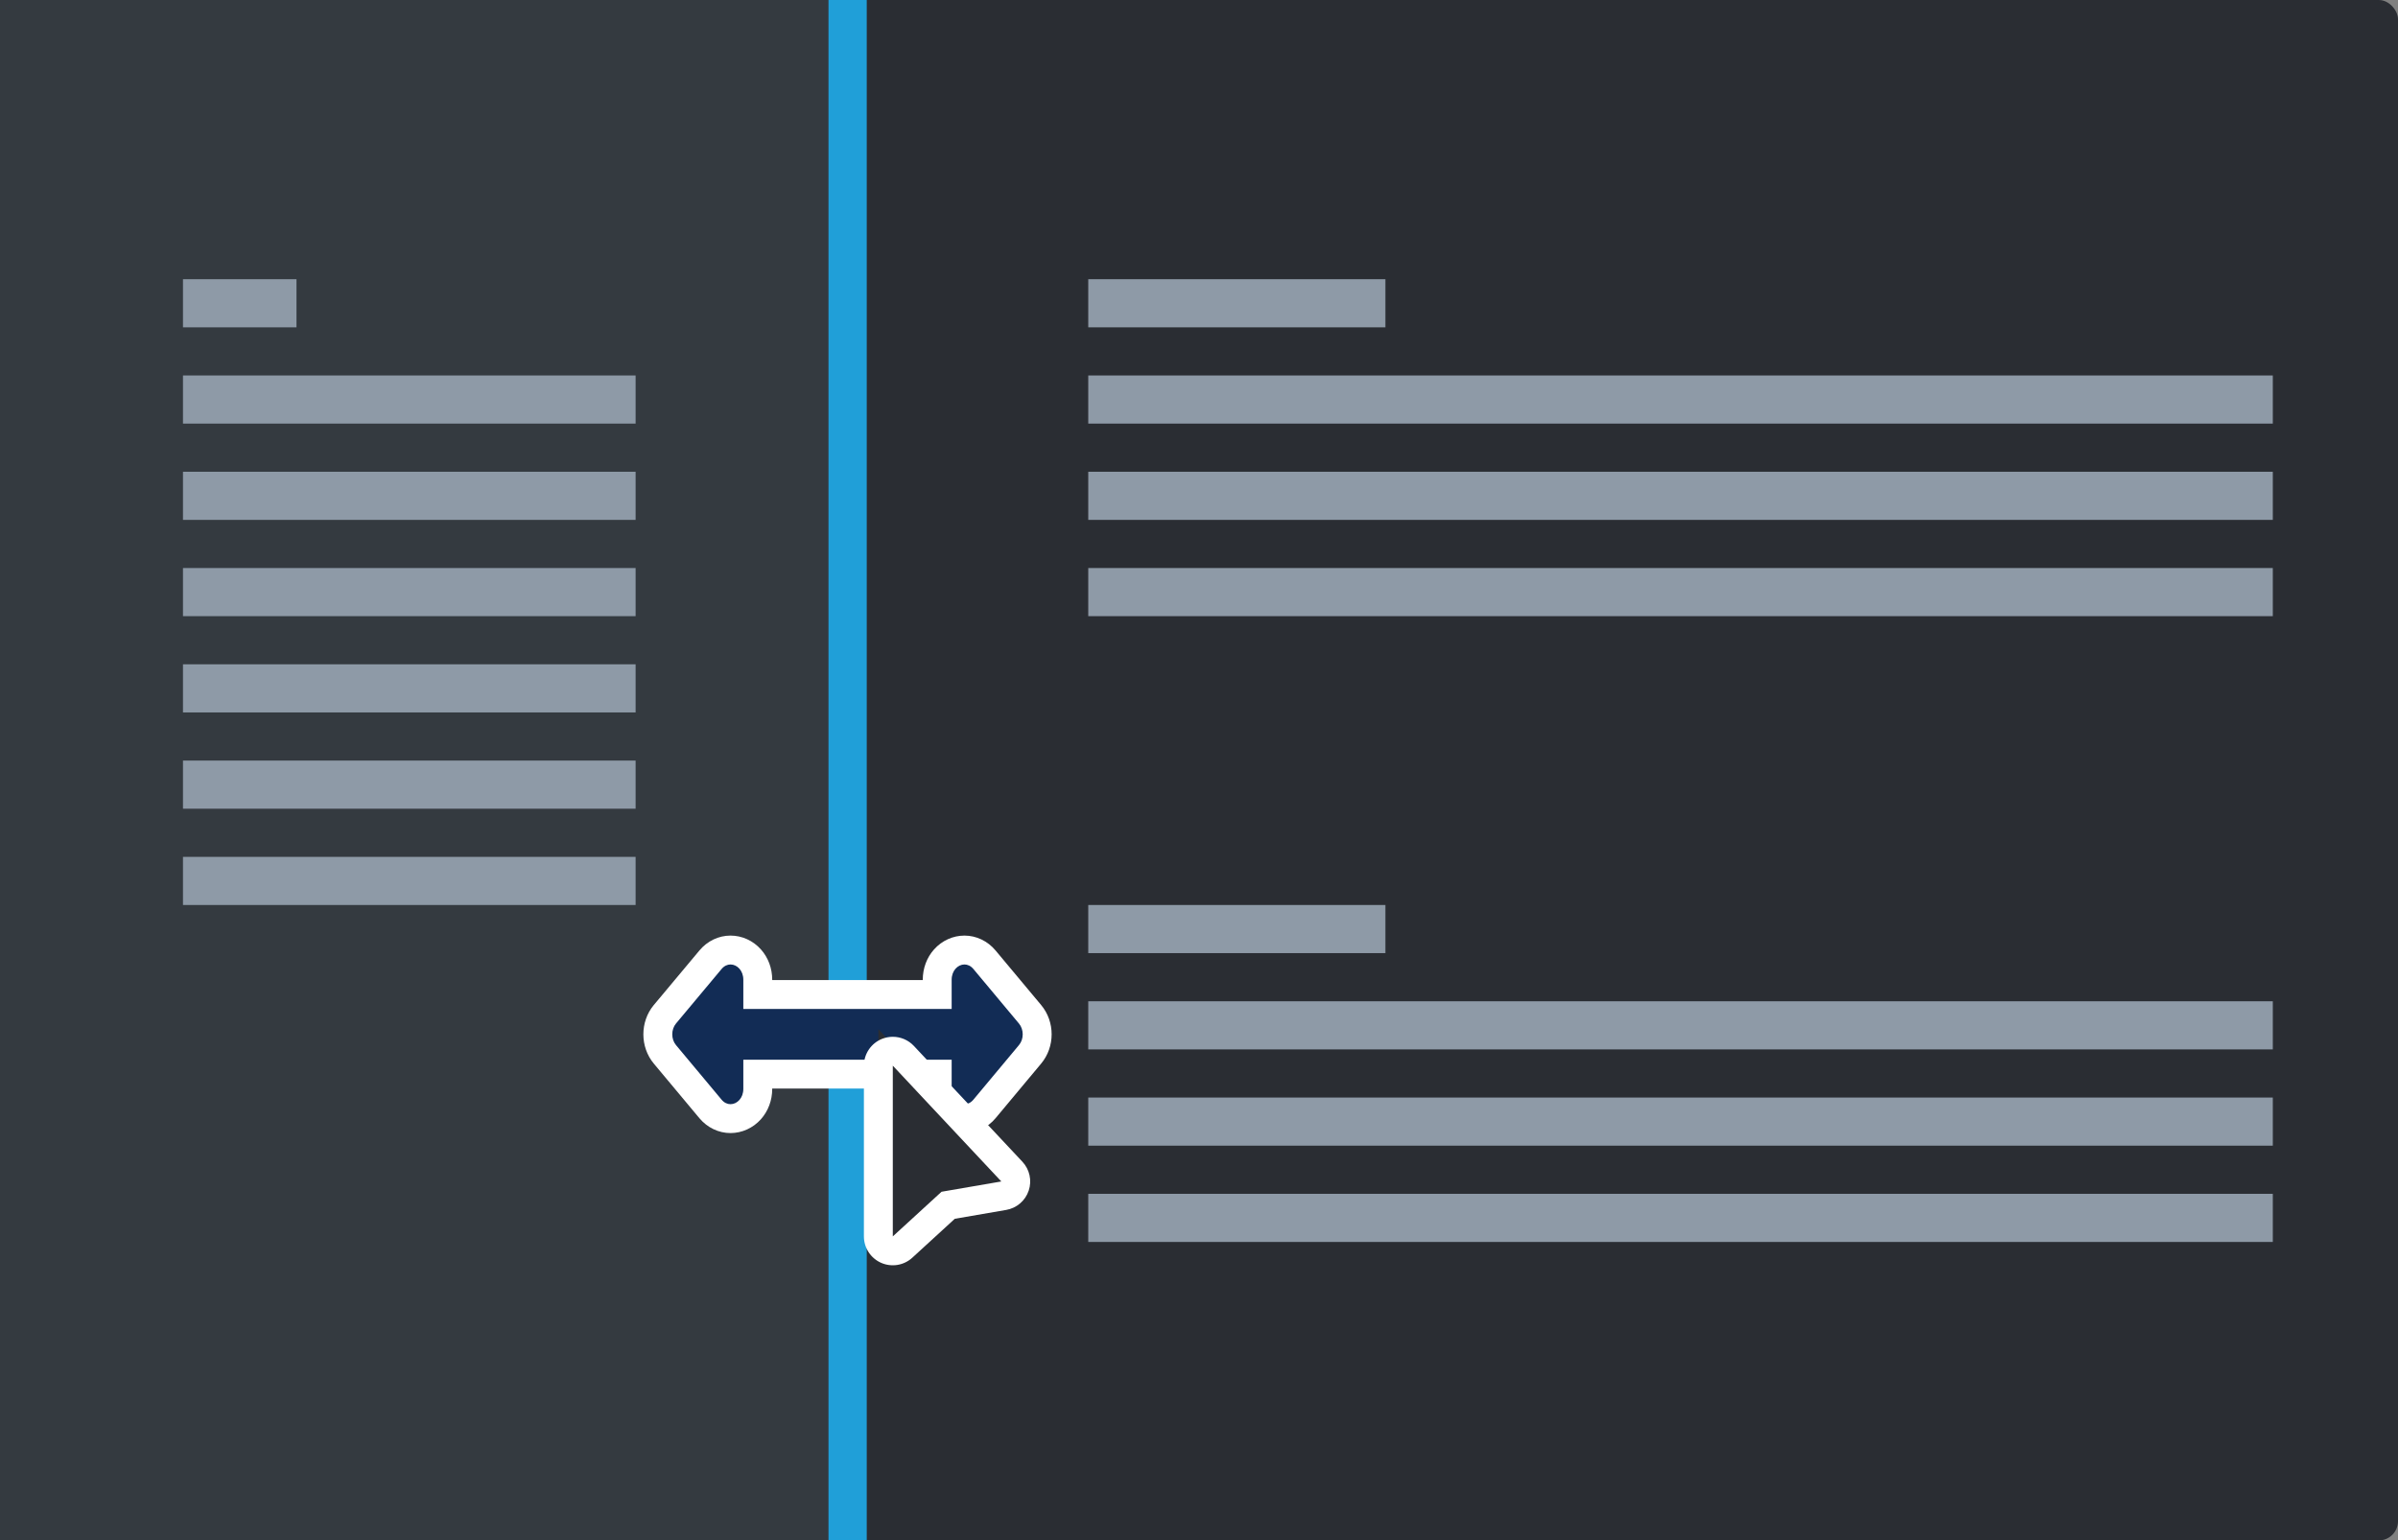 <svg xmlns="http://www.w3.org/2000/svg" width="249" height="160" viewBox="0 0 249 160">
  <rect x="0" y="0" width="249" height="160" fill="#808080" stroke="none"/>
  <g transform="translate(17766 9768)">
    <g transform="translate(-217 -259)">
      <rect width="249" height="160" rx="2" transform="translate(-17549 -9509)" fill="#2a2d33"/>
      <g transform="translate(-17436 -9480)">
        <rect width="123" height="5" transform="translate(0 10)" fill="#8e9aa7" stroke="rgba(0,0,0,0)" stroke-width="1"/>
        <rect width="30.855" height="5" fill="#8e9aa7" stroke="rgba(0,0,0,0)" stroke-width="1"/>
        <rect width="123" height="5" transform="translate(0 20)" fill="#8e9aa7" stroke="rgba(0,0,0,0)" stroke-width="1"/>
        <rect width="123" height="5" transform="translate(0 30)" fill="#8e9aa7" stroke="rgba(0,0,0,0)" stroke-width="1"/>
      </g>
      <g transform="translate(-17436 -9415)">
        <rect width="123" height="5" transform="translate(0 10)" fill="#8e9aa7" stroke="rgba(0,0,0,0)" stroke-width="1"/>
        <rect width="30.855" height="5" fill="#8e9aa7" stroke="rgba(0,0,0,0)" stroke-width="1"/>
        <rect width="123" height="5" transform="translate(0 20)" fill="#8e9aa7" stroke="rgba(0,0,0,0)" stroke-width="1"/>
        <rect width="123" height="5" transform="translate(0 30)" fill="#8e9aa7" stroke="rgba(0,0,0,0)" stroke-width="1"/>
      </g>
      <g>
        <path d="M2,160H-2V0H2Z" transform="translate(-17461 -9509)" fill="#209fd8"/>
        <rect width="86" height="160" transform="translate(-17549 -9509)" fill="#343a40"/>
      </g>
      <g transform="translate(0 11)">
        <rect width="47" height="5" transform="translate(-17530 -9431)" fill="#8e9aa7" stroke="rgba(0,0,0,0)" stroke-width="1"/>
        <rect width="47" height="5" transform="translate(-17530 -9441)" fill="#8e9aa7" stroke="rgba(0,0,0,0)" stroke-width="1"/>
        <rect width="47" height="5" transform="translate(-17530 -9451)" fill="#8e9aa7" stroke="rgba(0,0,0,0)" stroke-width="1"/>
        <rect width="47" height="5" transform="translate(-17530 -9461)" fill="#8e9aa7" stroke="rgba(0,0,0,0)" stroke-width="1"/>
        <rect width="47" height="5" transform="translate(-17530 -9471)" fill="#8e9aa7" stroke="rgba(0,0,0,0)" stroke-width="1"/>
        <rect width="47" height="5" transform="translate(-17530 -9481)" fill="#8e9aa7" stroke="rgba(0,0,0,0)" stroke-width="1"/>
        <rect width="11.787" height="5" transform="translate(-17530 -9491)" fill="#8e9aa7" stroke="rgba(0,0,0,0)" stroke-width="1"/>
      </g>
    </g>
    <g transform="translate(-34501.195 -19078.822)" fill="#122c55">
      <path d="M 16811.049 9427.012 C 16810.25 9427.012 16809.514 9426.655 16808.973 9426.007 L 16804.236 9420.335 C 16803.762 9419.768 16803.502 9419.029 16803.502 9418.256 C 16803.502 9417.484 16803.762 9416.746 16804.232 9416.178 L 16804.234 9416.176 L 16804.236 9416.173 L 16808.973 9410.507 C 16809.514 9409.857 16810.252 9409.5 16811.051 9409.5 C 16811.814 9409.5 16812.557 9409.841 16813.088 9410.436 C 16813.598 9411.007 16813.879 9411.77 16813.879 9412.585 L 16813.879 9414.121 L 16832.512 9414.121 L 16832.512 9412.585 C 16832.512 9411.771 16832.793 9411.007 16833.303 9410.436 C 16833.834 9409.841 16834.576 9409.5 16835.34 9409.5 C 16836.139 9409.5 16836.877 9409.857 16837.418 9410.507 L 16842.15 9416.173 C 16843.131 9417.342 16843.131 9419.169 16842.15 9420.335 L 16837.42 9426.005 C 16836.889 9426.645 16836.133 9427.012 16835.344 9427.012 C 16834.58 9427.012 16833.838 9426.671 16833.305 9426.077 C 16832.793 9425.506 16832.512 9424.742 16832.512 9423.928 L 16832.512 9422.391 L 16813.879 9422.391 L 16813.879 9423.928 C 16813.879 9424.742 16813.598 9425.505 16813.086 9426.076 C 16812.555 9426.671 16811.812 9427.012 16811.049 9427.012 Z" stroke="none"/>
      <path d="M 16811.049 9425.512 C 16811.729 9425.512 16812.379 9424.88 16812.379 9423.928 L 16812.379 9420.891 L 16834.012 9420.891 L 16834.012 9423.928 C 16834.012 9424.88 16834.664 9425.512 16835.344 9425.512 C 16835.666 9425.512 16836 9425.368 16836.268 9425.045 L 16841 9419.373 C 16841.52 9418.758 16841.52 9417.755 16841 9417.135 L 16836.268 9411.469 C 16835.998 9411.146 16835.666 9411 16835.34 9411 C 16834.662 9411 16834.012 9411.631 16834.012 9412.585 L 16834.012 9415.621 L 16812.379 9415.621 L 16812.379 9412.585 C 16812.379 9411.631 16811.729 9411 16811.051 9411 C 16810.725 9411 16810.393 9411.146 16810.123 9411.469 L 16805.387 9417.135 C 16804.873 9417.755 16804.873 9418.758 16805.387 9419.373 L 16810.123 9425.045 C 16810.393 9425.367 16810.723 9425.512 16811.049 9425.512 M 16811.049 9428.512 C 16811.049 9428.512 16811.049 9428.512 16811.049 9428.512 C 16809.816 9428.512 16808.641 9427.949 16807.82 9426.969 L 16803.084 9421.296 C 16801.643 9419.568 16801.639 9416.957 16803.076 9415.221 L 16803.086 9415.211 L 16807.822 9409.545 C 16808.641 9408.563 16809.818 9408 16811.051 9408 C 16812.242 9408 16813.393 9408.523 16814.207 9409.437 C 16814.963 9410.283 16815.379 9411.401 16815.379 9412.585 L 16815.379 9412.621 L 16831.012 9412.621 L 16831.012 9412.585 C 16831.012 9411.401 16831.428 9410.283 16832.184 9409.437 C 16832.998 9408.523 16834.148 9408 16835.34 9408 C 16836.572 9408 16837.75 9408.563 16838.57 9409.545 L 16843.303 9415.212 C 16844.758 9416.949 16844.758 9419.566 16843.299 9421.301 L 16838.572 9426.966 C 16837.754 9427.948 16836.578 9428.512 16835.344 9428.512 C 16834.154 9428.512 16833.004 9427.989 16832.188 9427.078 C 16831.43 9426.231 16831.012 9425.112 16831.012 9423.928 L 16831.012 9423.891 L 16815.379 9423.891 L 16815.379 9423.928 C 16815.379 9425.111 16814.961 9426.229 16814.205 9427.076 C 16813.389 9427.988 16812.238 9428.512 16811.049 9428.512 L 16811.049 9428.512 Z" stroke="none" fill="#fff"/>
    </g>
    <g transform="translate(15 -11.499)" fill="#2a2d33" stroke-linecap="round" stroke-linejoin="round">
      <path d="M -17689.795 -9624.669 L -17689.795 -9628.078 L -17689.795 -9645.811 L -17689.795 -9649.605 L -17687.201 -9646.836 L -17675.934 -9634.81 L -17674.029 -9632.778 L -17676.773 -9632.306 L -17682.545 -9631.312 L -17687.281 -9626.972 L -17689.795 -9624.669 Z" stroke="none"/>
      <path d="M -17688.295 -9645.811 L -17688.295 -9628.078 L -17683.234 -9632.715 L -17677.027 -9633.784 L -17688.295 -9645.811 M -17688.295 -9648.811 C -17687.482 -9648.811 -17686.684 -9648.479 -17686.105 -9647.861 L -17674.838 -9635.835 C -17674.084 -9635.03 -17673.832 -9633.876 -17674.184 -9632.83 C -17674.533 -9631.784 -17675.432 -9631.015 -17676.518 -9630.828 L -17681.857 -9629.908 L -17686.268 -9625.866 C -17687.145 -9625.063 -17688.414 -9624.853 -17689.504 -9625.332 C -17690.592 -9625.812 -17691.295 -9626.889 -17691.295 -9628.078 L -17691.295 -9645.811 C -17691.295 -9647.042 -17690.543 -9648.147 -17689.398 -9648.601 C -17689.039 -9648.742 -17688.666 -9648.811 -17688.295 -9648.811 Z" stroke="none" fill="#fff"/>
    </g>
  </g>
</svg>
